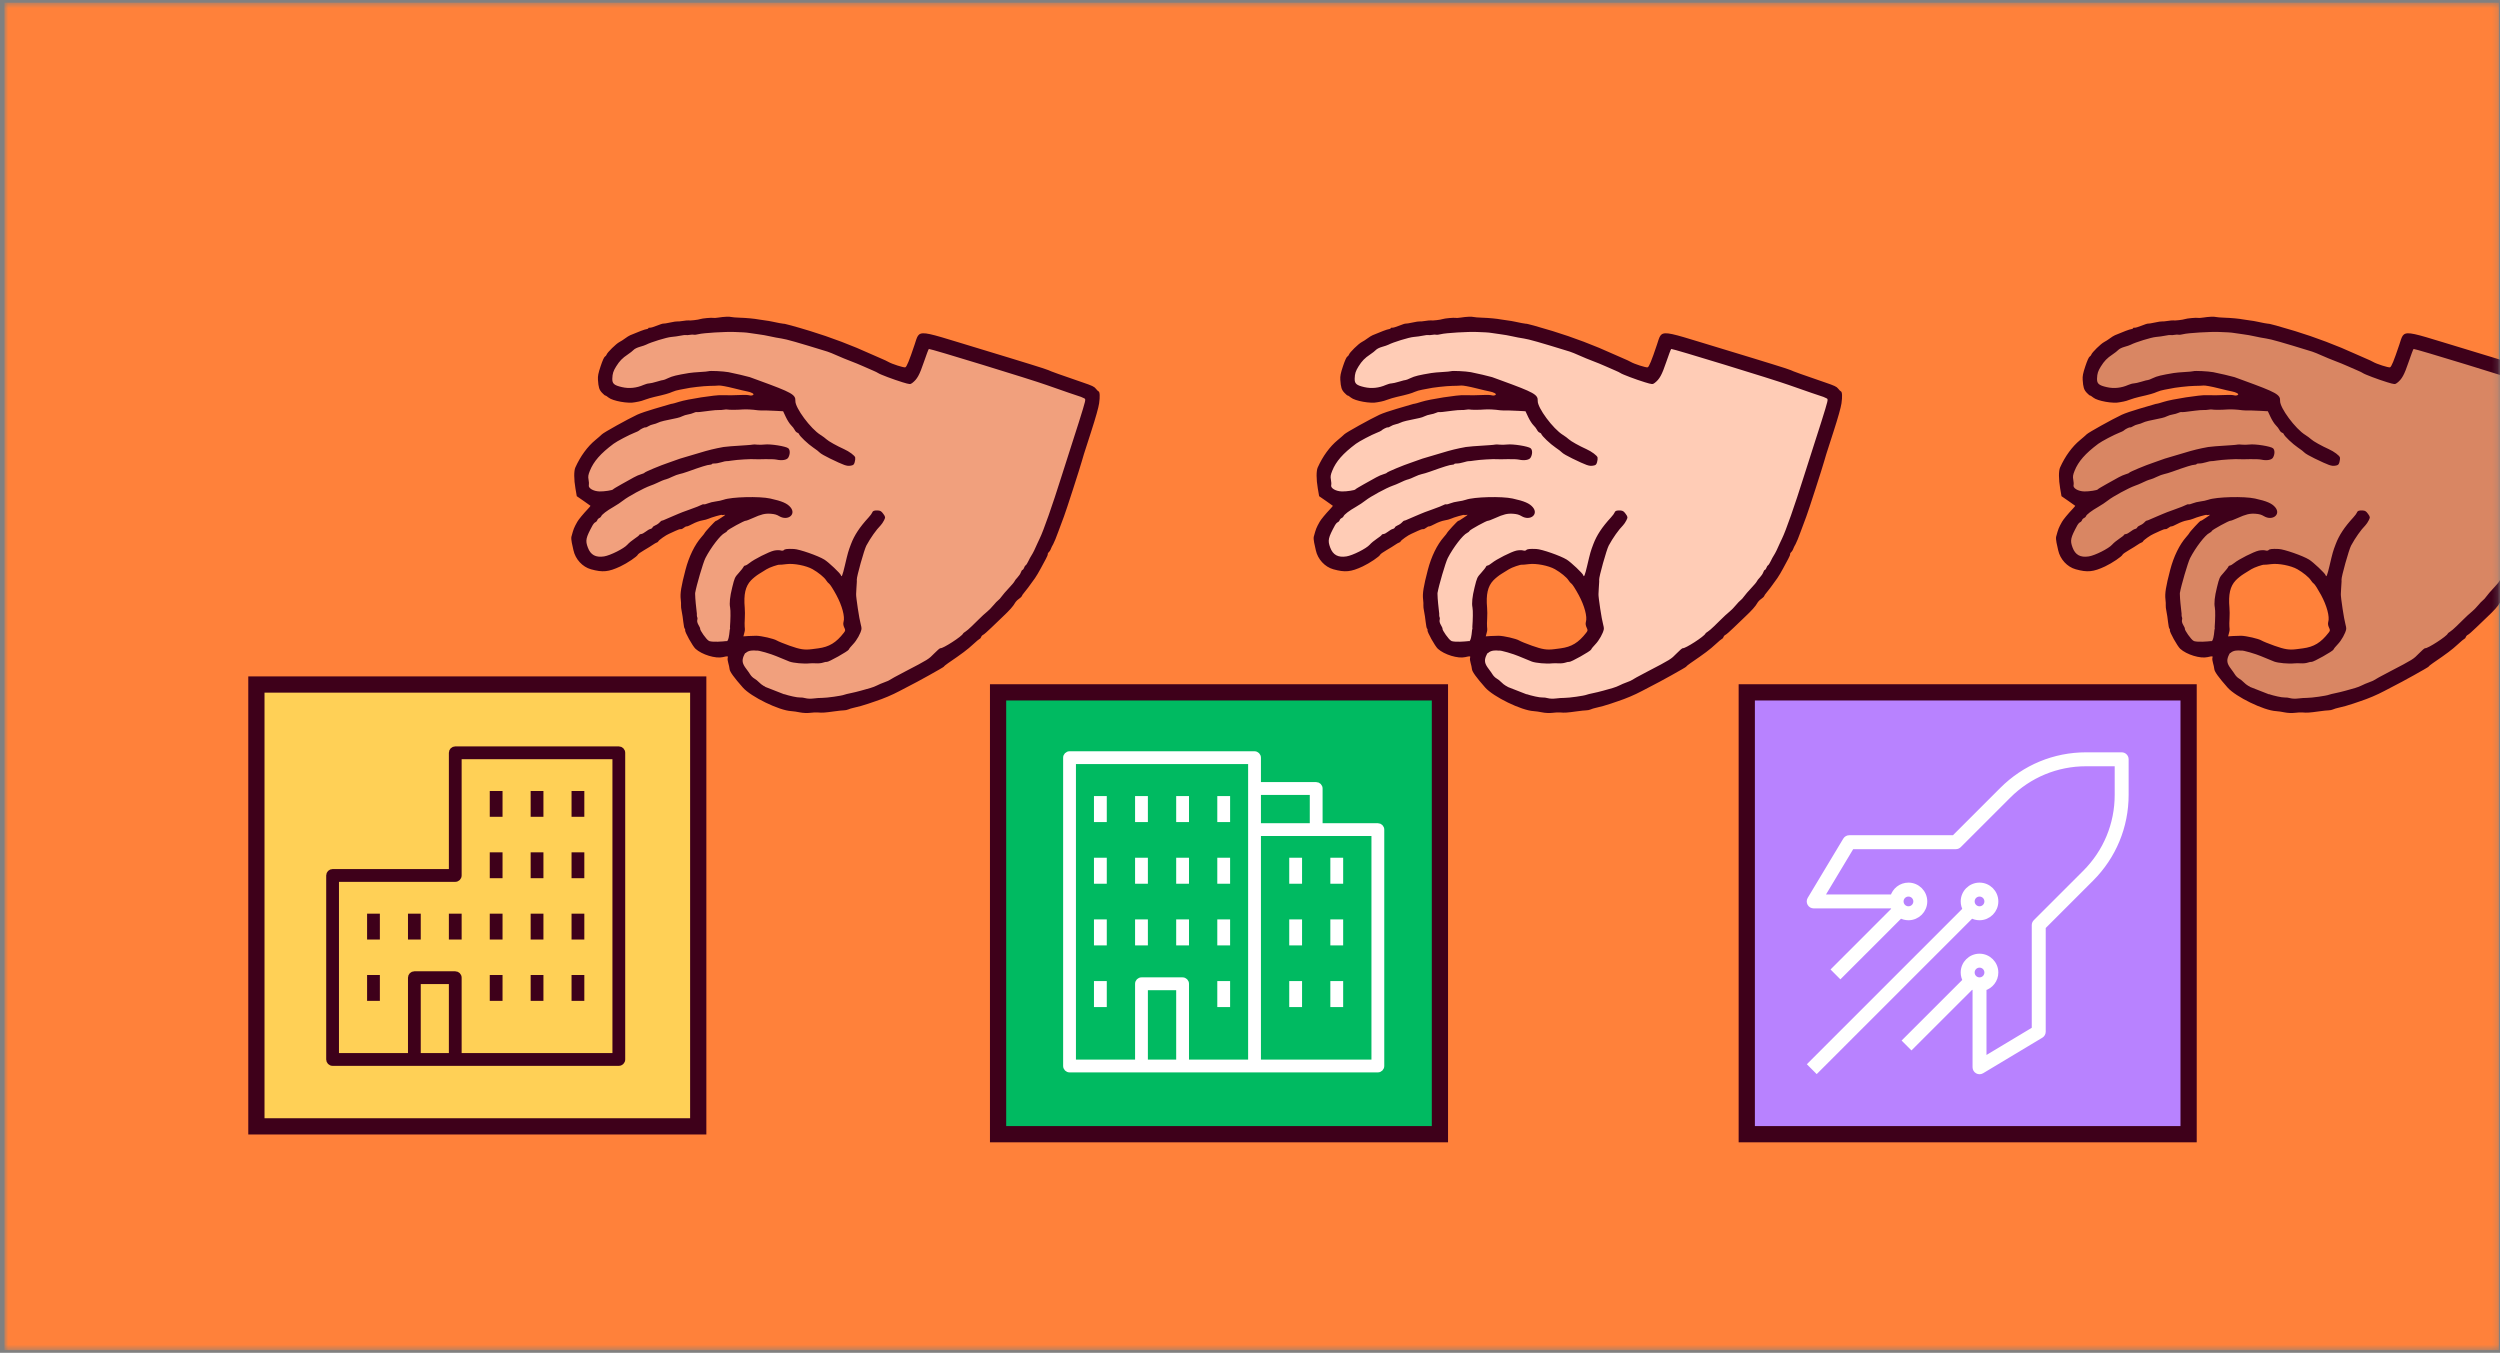 <svg width="462" height="250" viewBox="0 0 462 250" fill="none" xmlns="http://www.w3.org/2000/svg">
<rect x="0" y="0" width="462" height="250" fill="#808080" stroke="none"/>
<mask id="mask0_5872_56" style="mask-type:alpha" maskUnits="userSpaceOnUse" x="0" y="0" width="462" height="250">
<rect x="0.812" y="0.499" width="461" height="249" fill="#FF813A"/>
</mask>
<g mask="url(#mask0_5872_56)">
<rect x="0.812" y="0.499" width="461" height="249" fill="#FF813A"/>
<path fill-rule="evenodd" clip-rule="evenodd" d="M338.978 73.128L308.105 62.73L305.12 69.223C299.724 67.022 286.926 62.344 278.901 61.25C268.871 59.882 258.018 60.114 253.561 63.132C249.105 66.15 248.089 70.046 249.35 71.439C250.611 72.832 255.211 73.222 258.75 72.111C258.865 72.075 258.983 72.037 259.105 71.999C262.716 70.861 269.055 68.864 274.932 70.977C279.793 72.724 281.893 73.206 282.335 73.228C277.585 73.521 267.252 74.293 263.927 75.031C259.771 75.954 250.234 79.614 247.755 82.224C245.277 84.835 243.643 88.543 245.274 90.385C246.578 91.858 248.54 92.387 249.358 92.468C247.598 94.007 244.076 97.758 244.067 100.447C244.056 103.808 246.196 105.636 248.87 104.599C249.947 104.181 251.947 102.707 254.154 101.08C257.427 98.667 261.156 95.918 263.009 95.778C264.086 95.697 265.467 95.284 266.994 94.826C269.867 93.965 273.257 92.949 276.108 93.706C267.296 98.861 266.744 100.86 265.85 104.098C265.745 104.475 265.637 104.868 265.51 105.286C264.292 109.289 263.981 114.745 265.303 116.493C265.725 117.051 265.971 117.625 266.197 118.151C266.677 119.272 267.065 120.178 268.872 120.27C270.996 120.377 272.537 120.038 273.042 119.856C272.767 120.389 272.495 121.876 273.601 123.558C274.983 125.661 279.472 131.399 285.525 130.885C291.579 130.371 306.104 126.378 309.943 123.172C313.782 119.966 327.611 107.182 330.503 100.996C332.816 96.048 337.117 80.355 338.978 73.128ZM273.248 118.068C273.253 115.098 273.472 108.8 274.31 107.373C275.358 105.589 281.145 101.798 284.739 102.723C288.333 103.648 294.429 106.595 294.086 109.939C293.987 110.898 294.11 111.953 294.234 113.024C294.543 115.685 294.864 118.446 291.837 120.104C287.591 122.43 284.275 121.422 281.191 120.484L273.248 118.068Z" fill="#FFCCB6"/>
<path fill-rule="evenodd" clip-rule="evenodd" d="M247.69 70.177C247.779 71.582 247.924 72.037 248.462 72.603C248.743 72.9 249.011 73.122 249.057 73.098C249.103 73.073 249.368 73.24 249.645 73.469C250.414 74.105 253.34 74.625 254.53 74.338C254.68 74.302 255.002 74.242 255.245 74.205C255.488 74.168 256.021 74.009 256.429 73.851C256.838 73.694 257.601 73.469 258.124 73.35C260.037 72.918 260.856 72.687 261.432 72.419C261.756 72.269 262.38 72.088 262.818 72.018C263.256 71.949 263.738 71.859 263.89 71.818C264.598 71.63 267.277 71.326 268.339 71.314C268.99 71.307 269.758 71.276 270.045 71.246C270.332 71.216 271.517 71.432 272.679 71.726C273.841 72.019 275.03 72.298 275.323 72.346C275.615 72.394 276.012 72.528 276.206 72.644C276.486 72.812 276.508 72.887 276.315 73.014C276.182 73.102 275.89 73.12 275.666 73.055C275.442 72.99 274.835 72.96 274.317 72.988C273.151 73.051 271.375 73.069 270.582 73.027C269.388 72.963 264.201 73.768 262.677 74.255C262.031 74.461 261.468 74.619 261.426 74.607C261.384 74.594 261.122 74.657 260.844 74.747C260.566 74.836 259.343 75.195 258.126 75.544C256.91 75.892 255.47 76.387 254.928 76.642C253.132 77.488 248.768 79.917 248.428 80.26C248.245 80.445 247.699 80.922 247.215 81.32C245.751 82.525 244.453 84.303 243.515 86.389C243.234 87.013 243.239 88.574 243.527 90.246L243.776 91.695L245.029 92.562C245.718 93.039 246.295 93.448 246.312 93.472C246.328 93.496 246.124 93.744 245.858 94.025C244.962 94.97 244.113 95.999 243.871 96.434C243.254 97.54 243.187 97.71 242.787 99.181C242.734 99.376 242.766 99.878 242.858 100.296C242.95 100.713 243.087 101.339 243.162 101.685C243.521 103.349 244.833 104.771 246.407 105.205C248.578 105.803 249.641 105.698 251.83 104.673C253.11 104.073 254.96 102.826 255.065 102.493C255.097 102.391 255.628 102.015 256.246 101.658C256.863 101.301 257.584 100.855 257.847 100.667C258.11 100.479 258.432 100.297 258.561 100.262C258.691 100.228 258.818 100.129 258.844 100.044C258.91 99.828 260.274 98.865 260.813 98.654C261.058 98.558 261.599 98.31 262.016 98.103C262.433 97.895 262.866 97.753 262.977 97.787C263.089 97.821 263.346 97.71 263.55 97.54C263.753 97.371 263.992 97.254 264.08 97.281C264.168 97.308 264.666 97.1 265.186 96.818C265.705 96.537 266.49 96.249 266.928 96.18C267.367 96.11 267.905 95.965 268.123 95.859C268.615 95.619 270.643 95.043 270.609 95.154C270.596 95.198 270.766 95.198 270.988 95.154C271.318 95.089 271.267 95.156 270.701 95.524C270.322 95.771 269.924 96.033 269.817 96.107C269.711 96.181 269.56 96.249 269.482 96.257C269.336 96.274 267.46 98.306 267.396 98.516C267.377 98.581 267.118 98.908 266.822 99.243C265.58 100.65 264.508 102.847 263.87 105.291C263.058 108.404 262.854 109.673 262.989 110.777C263.042 111.211 263.066 111.703 263.042 111.871C263.018 112.038 263.076 112.539 263.171 112.985C263.267 113.43 263.4 114.322 263.468 114.967C263.536 115.613 263.652 116.159 263.728 116.182C263.803 116.205 263.834 116.323 263.797 116.445C263.705 116.749 265.19 119.419 265.72 119.9C266.91 120.981 269.446 121.753 270.77 121.437C271.701 121.215 271.778 121.229 271.665 121.6C271.617 121.757 271.665 122.169 271.772 122.515C271.878 122.862 271.989 123.379 272.018 123.665C272.066 124.148 272.827 125.201 274.473 127.063C275.988 128.776 281.17 131.297 283.422 131.416C283.787 131.436 284.511 131.542 285.031 131.652C285.55 131.763 286.385 131.798 286.885 131.731C287.385 131.664 288.041 131.634 288.343 131.664C289.089 131.739 289.675 131.7 291.327 131.465C292.101 131.355 292.924 131.267 293.155 131.27C293.386 131.273 293.75 131.196 293.965 131.099C294.18 131.002 294.564 130.881 294.817 130.831C295.53 130.689 296.968 130.289 297.67 130.036C298.018 129.911 298.604 129.71 298.971 129.591C300.448 129.109 302.089 128.412 303.446 127.69C304.233 127.272 305 126.87 305.15 126.797C306.49 126.146 311.581 123.312 311.616 123.199C311.64 123.118 311.994 122.825 312.402 122.547C314.987 120.785 315.993 120.027 317.031 119.062C317.612 118.523 318.162 118.061 318.254 118.037C318.347 118.012 318.461 117.866 318.507 117.712C318.554 117.558 318.72 117.379 318.875 117.314C319.03 117.249 319.728 116.64 320.424 115.96C321.121 115.28 322.088 114.351 322.574 113.896C323.718 112.824 324.462 111.985 324.749 111.442C324.876 111.203 325.202 110.861 325.474 110.682C325.745 110.503 325.998 110.257 326.035 110.135C326.072 110.014 326.201 109.813 326.322 109.689C326.559 109.445 327.668 107.964 328.449 106.848C328.715 106.466 329.191 105.665 329.506 105.067C329.822 104.469 330.254 103.665 330.468 103.28C330.682 102.895 330.837 102.507 330.813 102.418C330.79 102.328 330.851 102.185 330.949 102.099C331.151 101.923 331.336 101.622 331.449 101.284C331.491 101.158 331.659 100.831 331.823 100.556C331.986 100.282 332.424 99.204 332.797 98.161C333.169 97.118 333.625 95.894 333.81 95.442C334.118 94.686 336.864 86.183 337.148 85.103C337.311 84.485 337.352 84.356 338.843 79.736C339.67 77.177 340.191 75.325 340.304 74.545C340.486 73.292 340.439 72.394 340.188 72.318C340.109 72.294 339.89 72.074 339.701 71.83C339.409 71.452 339.049 71.281 337.249 70.667C333.533 69.4 331.047 68.509 330.965 68.415C330.92 68.365 329.399 67.868 327.585 67.311C325.771 66.755 324.148 66.255 323.979 66.202C323.809 66.149 320.219 65.056 315.999 63.773C315.41 63.594 314.86 63.427 314.346 63.27C309.299 61.728 307.744 61.254 307.036 61.826C306.721 62.081 306.573 62.544 306.36 63.212C306.311 63.365 306.259 63.528 306.201 63.703C305.204 66.681 304.742 67.803 304.482 67.882C304.201 67.966 302 67.262 301.363 66.883C301.127 66.744 300.563 66.477 300.11 66.292C299.657 66.106 298.787 65.725 298.177 65.445C294.735 63.865 290.705 62.337 286.923 61.178C284.272 60.366 281.969 59.739 281.944 59.822C281.935 59.849 280.705 59.617 279.952 59.446C279.562 59.358 278.985 59.259 278.671 59.226C278.356 59.194 277.812 59.114 277.461 59.048C276.554 58.879 275.217 58.754 273.82 58.706C273.157 58.683 272.491 58.629 272.341 58.584C271.998 58.483 270.931 58.529 269.955 58.687C269.546 58.753 269.12 58.78 269.01 58.747C268.752 58.669 266.919 58.836 266.588 58.967C266.259 59.097 264.683 59.28 264.458 59.214C264.362 59.185 263.885 59.227 263.398 59.307C262.911 59.386 262.431 59.429 262.332 59.402C262.234 59.374 261.649 59.464 261.034 59.601C260.419 59.737 259.848 59.829 259.765 59.804C259.683 59.779 259.137 59.953 258.553 60.192C257.968 60.431 257.392 60.596 257.273 60.56C257.154 60.523 257.034 60.565 257.007 60.652C256.981 60.74 256.824 60.819 256.659 60.828C256.404 60.841 255.164 61.304 253.658 61.947C253.44 62.039 253.02 62.301 252.723 62.527C252.427 62.753 251.943 63.064 251.649 63.216C251.049 63.527 249.412 65.13 249.292 65.524C249.249 65.665 249.106 65.837 248.973 65.908C248.823 65.988 248.523 66.659 248.183 67.678C247.747 68.986 247.647 69.494 247.69 70.177ZM251.053 67.718C251.675 66.718 252.216 66.16 253.189 65.516C253.634 65.221 254.128 64.833 254.287 64.653C254.445 64.474 254.954 64.224 255.418 64.098C255.881 63.971 256.401 63.794 256.574 63.703C257.448 63.243 260.401 62.336 261.234 62.271C261.755 62.23 262.537 62.121 262.971 62.028C263.405 61.935 263.847 61.886 263.954 61.919C264.061 61.951 264.378 61.934 264.66 61.882C264.941 61.829 265.276 61.817 265.403 61.855C265.531 61.893 265.923 61.848 266.276 61.756C267.154 61.527 271.277 61.277 272.97 61.351C273.473 61.373 274.184 61.403 274.55 61.419C274.916 61.434 275.43 61.488 275.693 61.538C275.956 61.588 276.682 61.692 277.307 61.77C277.933 61.847 278.904 62.019 279.466 62.151C280.028 62.283 280.996 62.466 281.617 62.558C282.556 62.697 284.522 63.257 290.098 64.976C290.411 65.073 291.221 65.401 291.897 65.707C292.574 66.012 293.672 66.465 294.338 66.713C295.004 66.96 296.049 67.389 296.66 67.665C297.271 67.941 298.107 68.307 298.519 68.478C298.93 68.649 299.356 68.858 299.465 68.941C299.767 69.172 302.364 70.151 303.966 70.638C305.308 71.046 305.413 71.054 305.779 70.771C306.685 70.072 307.108 69.308 307.925 66.899C308.362 65.607 308.775 64.521 308.842 64.485C309.017 64.392 327.855 70.163 330.564 71.14C331.817 71.592 333.702 72.249 334.753 72.602C335.804 72.954 336.802 73.289 336.97 73.347C337.138 73.404 337.411 73.529 337.578 73.624C337.878 73.796 337.868 73.838 336.572 77.986C335.852 80.289 335.249 82.17 335.233 82.165C335.217 82.16 334.379 84.782 333.371 87.991C331.679 93.38 330.013 98.121 329.314 99.541C329.155 99.863 328.969 100.26 328.899 100.424C328.501 101.366 328.064 102.251 327.817 102.618C327.662 102.849 327.397 103.336 327.229 103.701C327.06 104.066 326.838 104.411 326.735 104.468C326.632 104.524 326.5 104.726 326.443 104.916C326.385 105.105 326.255 105.282 326.155 105.309C326.054 105.335 325.914 105.546 325.844 105.777C325.773 106.009 325.494 106.427 325.224 106.708C324.953 106.989 324.702 107.316 324.665 107.436C324.629 107.555 324.166 108.109 323.637 108.666C323.107 109.223 322.507 109.92 322.302 110.216C322.097 110.511 321.81 110.83 321.664 110.924C321.518 111.019 321.125 111.429 320.789 111.835C320.453 112.242 319.972 112.739 319.719 112.94C319.466 113.14 319.08 113.477 318.862 113.688C318.643 113.899 318.256 114.274 318 114.52C317.744 114.766 317.183 115.314 316.753 115.739C316.323 116.163 315.797 116.613 315.584 116.739C315.37 116.865 315.18 117.02 315.161 117.082C315.014 117.566 311.387 119.91 310.978 119.786C310.891 119.759 310.381 120.191 309.846 120.745C308.8 121.828 308.73 121.872 304.461 124.095C302.903 124.907 301.613 125.612 301.595 125.662C301.577 125.712 301.161 125.896 300.672 126.071C300.182 126.246 299.554 126.512 299.275 126.663C298.997 126.814 298.438 127.03 298.033 127.143C297.628 127.256 296.835 127.479 296.271 127.639C295.708 127.798 294.852 128.006 294.37 128.1C293.888 128.194 293.359 128.326 293.196 128.392C292.726 128.584 289.971 128.974 289.137 128.968C288.721 128.965 287.986 129.015 287.503 129.08C287.02 129.144 286.369 129.12 286.056 129.026C285.743 128.932 285.268 128.872 285.001 128.893C284.554 128.928 282.953 128.569 282.12 128.279L282.112 128.308L278.618 126.941L278.559 126.874C278.491 126.848 278.409 126.807 278.306 126.751C278.051 126.611 277.663 126.307 277.444 126.074C277.225 125.841 276.841 125.535 276.59 125.395C276.339 125.254 276.011 124.938 275.861 124.693C275.711 124.447 275.362 123.95 275.086 123.589C274.386 122.673 274.269 122.116 274.6 121.274C274.77 120.844 274.885 120.667 275.029 120.649C275.519 120.17 276.418 120.158 276.966 120.238C277.221 120.091 279.815 120.898 280.618 121.247C281.428 121.598 282.5 122.038 283.09 122.261C283.793 122.526 285.793 122.705 286.787 122.592C287.079 122.559 287.642 122.556 288.037 122.586C288.433 122.615 288.995 122.555 289.285 122.452C289.576 122.349 289.891 122.288 289.985 122.316C290.258 122.4 293.956 120.326 294.043 120.04C294.086 119.897 294.442 119.453 294.834 119.052C295.502 118.37 296.268 116.999 296.387 116.273C296.416 116.097 296.349 115.661 296.239 115.303C296.001 114.53 295.358 110.301 295.4 109.784C295.416 109.585 295.44 109.122 295.452 108.756C295.464 108.39 295.493 107.944 295.515 107.766C295.537 107.588 295.541 107.304 295.525 107.135C295.474 106.621 296.891 101.564 297.293 100.821C298.072 99.383 299.107 97.92 299.944 97.07C300.126 96.886 300.404 96.47 300.563 96.145C300.831 95.595 300.822 95.516 300.428 94.969C300.083 94.49 299.906 94.375 299.465 94.337C298.807 94.281 298.469 94.403 298.369 94.733C298.328 94.869 298.021 95.278 297.689 95.641C296.057 97.418 295.074 98.91 294.453 100.546C293.947 101.882 293.884 102.103 293.314 104.531C292.888 106.349 292.712 106.777 292.586 106.301C292.495 105.959 290.315 103.898 289.533 103.415C288.377 102.701 284.926 101.496 283.912 101.453C282.689 101.4 282.205 101.455 282.041 101.665C281.959 101.771 281.689 101.795 281.44 101.719C281.192 101.644 280.64 101.66 280.215 101.755C279.297 101.961 276.525 103.361 275.721 104.025C275.41 104.282 275.045 104.5 274.911 104.51C274.776 104.519 274.637 104.625 274.6 104.746C274.564 104.866 274.179 105.357 273.746 105.838C272.966 106.703 272.953 106.732 272.502 108.549C272.077 110.26 271.951 111.474 272.115 112.278C272.226 112.825 272.191 114.527 272.081 115.964L272.12 116.06L272.044 116.402C271.987 117.022 271.916 117.557 271.838 117.873C271.708 118.395 271.55 118.575 271.46 118.468C270.63 118.566 269.023 118.685 268.303 118.486C268.254 118.472 268.203 118.445 268.151 118.406C267.743 118.198 266.493 116.445 266.575 116.176C266.596 116.108 266.461 115.804 266.275 115.5C266.089 115.196 265.983 114.798 266.039 114.614C266.095 114.43 266.104 114.213 266.059 114.131C265.972 113.971 265.943 113.585 265.965 113.285C265.959 113.265 265.953 113.244 265.948 113.224C265.843 112.368 265.657 110.633 265.651 109.796C265.649 109.783 265.648 109.77 265.647 109.756C265.645 109.728 265.647 109.689 265.652 109.639C265.653 109.591 265.655 109.548 265.658 109.509L265.668 109.514C265.852 108.336 267.129 103.944 267.548 103.13C268.558 101.171 270.334 98.858 271.11 98.494C271.326 98.392 271.53 98.222 271.562 98.115C271.627 97.901 274.797 96.167 275.006 96.23C275.078 96.252 275.647 96.038 276.272 95.754C277.857 95.035 278.569 94.863 279.639 94.944C280.328 94.996 280.72 95.107 281.166 95.376C282.752 96.335 284.379 95.087 283.279 93.755C282.676 93.025 281.711 92.605 279.532 92.128C277.522 91.687 272.387 91.819 270.917 92.349C270.577 92.472 269.92 92.615 269.456 92.668C268.992 92.722 268.351 92.877 268.032 93.013C267.713 93.149 267.362 93.233 267.252 93.199C267.141 93.166 266.925 93.222 266.77 93.323C266.615 93.425 265.679 93.794 264.689 94.144C263.698 94.493 262.74 94.856 262.558 94.95C262.377 95.043 261.965 95.218 261.644 95.337C261.322 95.456 260.73 95.711 260.327 95.904C259.924 96.096 259.549 96.24 259.495 96.223C259.44 96.207 259.256 96.35 259.087 96.543C258.916 96.735 258.566 96.975 258.308 97.075C258.049 97.176 257.809 97.354 257.773 97.472C257.737 97.59 257.56 97.716 257.379 97.751C257.198 97.787 256.807 98.012 256.511 98.251C256.215 98.489 255.839 98.687 255.676 98.69C255.513 98.693 255.357 98.767 255.33 98.856C255.303 98.944 254.903 99.263 254.441 99.564C253.979 99.865 253.385 100.36 253.121 100.663C252.504 101.371 249.964 102.647 248.816 102.826C247.276 103.066 246.33 102.55 245.825 101.193C245.332 99.87 245.434 99.403 246.734 97.016C246.851 96.8 247.068 96.573 247.216 96.511C247.364 96.449 247.522 96.277 247.567 96.128C247.612 95.98 247.779 95.803 247.939 95.737C248.098 95.67 248.256 95.523 248.291 95.41C248.384 95.103 249.367 94.352 250.562 93.675C251.146 93.344 251.966 92.798 252.383 92.462C253.237 91.775 256.189 90.171 257.335 89.771C257.75 89.626 258.28 89.409 258.513 89.29C259.144 88.966 259.957 88.637 260.289 88.57C260.45 88.537 260.957 88.329 261.415 88.107C261.872 87.885 262.47 87.664 262.743 87.615C263.017 87.567 263.698 87.362 264.258 87.161C266.773 86.257 267.948 85.892 268.357 85.887C268.552 85.885 268.728 85.826 268.749 85.756C268.771 85.686 268.991 85.639 269.238 85.651C269.486 85.664 270.051 85.562 270.494 85.426C270.938 85.29 271.361 85.197 271.434 85.22C271.508 85.242 271.962 85.193 272.442 85.111C273.357 84.954 276.129 84.791 276.688 84.861C276.866 84.884 277.701 84.879 278.544 84.852C279.386 84.825 280.36 84.865 280.707 84.941C281.688 85.157 282.596 85.004 282.851 84.58C283.217 83.972 283.227 83.159 282.872 82.846C282.45 82.474 279.586 82.016 278.505 82.147C278.074 82.199 277.451 82.209 277.12 82.17C276.788 82.131 276.433 82.124 276.331 82.155C276.229 82.185 275.721 82.237 275.201 82.269C272.631 82.429 271.291 82.534 270.886 82.607C269.3 82.892 268.061 83.194 266.464 83.686C265.462 83.995 264.215 84.364 263.693 84.507C263.171 84.649 262.481 84.872 262.161 85.002C261.84 85.132 261.181 85.367 260.696 85.523C259.421 85.934 256.342 87.219 256.3 87.358C256.28 87.422 255.996 87.547 255.668 87.635C255.34 87.723 254.74 87.982 254.335 88.211C253.93 88.44 252.903 89.011 252.053 89.481C251.203 89.952 250.493 90.383 250.476 90.44C250.428 90.597 248.856 90.838 248.002 90.819C246.822 90.792 245.833 90.194 246.01 89.614C246.053 89.473 246.027 89.039 245.953 88.65C245.843 88.074 245.888 87.769 246.193 87.008C246.892 85.264 248.171 83.805 250.574 82.01C251.194 81.546 253.455 80.354 254.411 79.985C254.833 79.823 255.219 79.641 255.27 79.58C255.461 79.356 256.295 78.934 256.453 78.982C256.543 79.009 256.791 78.914 257.003 78.771C257.216 78.627 257.616 78.468 257.893 78.418C258.17 78.367 258.592 78.224 258.832 78.1C259.21 77.904 260.126 77.68 262.328 77.246C262.627 77.187 263.064 77.036 263.3 76.911C263.535 76.785 264.002 76.642 264.338 76.592C264.673 76.542 265.134 76.411 265.361 76.3C265.589 76.189 265.845 76.119 265.931 76.145C266.091 76.194 266.644 76.139 268.469 75.893C269.053 75.814 269.746 75.761 270.011 75.774C270.275 75.787 270.698 75.759 270.95 75.712C271.202 75.665 271.488 75.65 271.584 75.678C271.841 75.755 273.444 75.753 274.343 75.674C275.022 75.615 276.194 75.674 277.247 75.821C277.424 75.846 277.685 75.861 277.826 75.854C278.284 75.834 279.397 75.864 280.667 75.931L281.91 75.998L282.407 77.061C282.681 77.645 283.117 78.329 283.378 78.58C283.638 78.83 283.939 79.222 284.046 79.449C284.154 79.677 284.365 79.9 284.517 79.947C284.668 79.993 284.813 80.111 284.839 80.209C284.934 80.566 286.509 82.064 287.46 82.701C287.996 83.06 288.549 83.488 288.689 83.65C288.829 83.813 289.668 84.296 290.553 84.723C293.206 86.004 293.658 86.163 294.348 86.061C294.885 85.981 294.991 85.895 295.134 85.427C295.224 85.129 295.267 84.731 295.23 84.543C295.162 84.201 294.136 83.435 293.158 82.996C291.863 82.415 290.288 81.534 289.93 81.191C289.712 80.982 289.217 80.616 288.829 80.376C286.998 79.246 284.112 75.347 284.173 74.088C284.23 72.924 283.523 72.529 277.408 70.303C276.574 69.999 275.823 69.725 275.74 69.693C275.462 69.586 272.614 68.922 271.807 68.776C270.847 68.601 268.432 68.484 268.137 68.598C268.02 68.642 267.318 68.71 266.575 68.747C265.832 68.785 264.904 68.869 264.514 68.934C262.254 69.308 261.417 69.512 260.681 69.867C260.23 70.084 259.812 70.247 259.753 70.229C259.695 70.211 259.17 70.344 258.588 70.524C258.005 70.704 257.352 70.853 257.137 70.855C256.922 70.856 256.467 70.981 256.126 71.131C254.822 71.705 253.463 71.845 252.135 71.541C250.655 71.203 250.31 70.894 250.344 69.941C250.376 69.035 250.525 68.567 251.053 67.718ZM275.966 107.26C276.328 106.876 277.005 106.332 277.471 106.051C277.937 105.769 278.554 105.387 278.842 105.201C279.363 104.865 281.034 104.287 281.274 104.36C281.342 104.381 281.908 104.332 282.531 104.25C283.882 104.074 286.168 104.519 287.355 105.189C288.407 105.784 289.53 106.701 289.852 107.228C290.006 107.482 290.269 107.78 290.436 107.891C290.602 108.002 291.192 108.931 291.745 109.956C292.819 111.943 293.364 113.987 293.072 114.931C292.983 115.218 293.031 115.603 293.198 115.946C293.444 116.451 293.438 116.537 293.131 116.933C291.705 118.771 290.427 119.547 288.382 119.816C288.141 119.848 287.628 119.915 287.242 119.965C285.872 120.143 285.055 120.017 283.109 119.328C282.078 118.963 281.007 118.527 280.728 118.358C280.185 118.029 277.933 117.509 276.959 117.488C276.637 117.481 275.967 117.503 275.47 117.537L274.567 117.599L274.707 117.067C274.869 116.456 274.87 116.446 274.806 115.805C274.78 115.541 274.79 114.857 274.828 114.286C274.867 113.714 274.861 112.825 274.815 112.309C274.598 109.837 274.937 108.35 275.966 107.26Z" fill="#3E001A"/>
<rect x="184.445" y="127.947" width="81.652" height="81.652" fill="#00BA61" stroke="#3E001A" stroke-width="3"/>
<path fill-rule="evenodd" clip-rule="evenodd" d="M476.166 73.128L445.293 62.73L442.308 69.223C436.912 67.022 424.114 62.344 416.09 61.25C406.059 59.882 395.206 60.114 390.75 63.132C386.293 66.15 385.277 70.046 386.538 71.439C387.8 72.832 392.399 73.222 395.938 72.111C396.053 72.075 396.172 72.037 396.293 71.999C399.904 70.861 406.243 68.864 412.121 70.977C416.981 72.724 419.081 73.206 419.524 73.228C414.773 73.521 404.44 74.293 401.115 75.031C396.96 75.954 387.422 79.614 384.943 82.224C382.465 84.835 380.831 88.543 382.462 90.385C383.766 91.858 385.728 92.387 386.546 92.468C384.786 94.007 381.264 97.758 381.255 100.447C381.244 103.808 383.384 105.636 386.058 104.599C387.135 104.181 389.135 102.707 391.342 101.08C394.615 98.667 398.344 95.918 400.198 95.778C401.275 95.697 402.656 95.284 404.182 94.826C407.056 93.965 410.445 92.949 413.296 93.706C404.484 98.861 403.932 100.86 403.038 104.098C402.934 104.475 402.825 104.868 402.698 105.286C401.481 109.289 401.169 114.745 402.491 116.493C402.914 117.051 403.159 117.625 403.385 118.151C403.865 119.272 404.254 120.178 406.06 120.27C408.184 120.377 409.725 120.038 410.23 119.856C409.955 120.389 409.683 121.876 410.789 123.558C412.171 125.661 416.66 131.399 422.714 130.885C428.767 130.371 443.292 126.378 447.131 123.172C450.97 119.966 464.799 107.182 467.691 100.996C470.004 96.048 474.305 80.355 476.166 73.128ZM410.436 118.068C410.441 115.098 410.66 108.8 411.498 107.373C412.546 105.589 418.333 101.798 421.927 102.723C425.521 103.648 431.617 106.595 431.274 109.939C431.175 110.898 431.298 111.953 431.422 113.024C431.731 115.685 432.052 118.446 429.025 120.104C424.779 122.43 421.464 121.422 418.379 120.484L410.436 118.068Z" fill="#D98663"/>
<path fill-rule="evenodd" clip-rule="evenodd" d="M384.878 70.177C384.967 71.582 385.112 72.037 385.65 72.603C385.932 72.9 386.2 73.122 386.246 73.098C386.292 73.073 386.556 73.24 386.833 73.469C387.602 74.105 390.528 74.625 391.719 74.338C391.869 74.302 392.19 74.242 392.433 74.205C392.676 74.168 393.209 74.009 393.618 73.851C394.026 73.694 394.789 73.469 395.312 73.35C397.225 72.918 398.044 72.687 398.62 72.419C398.944 72.269 399.568 72.088 400.006 72.018C400.444 71.949 400.927 71.859 401.078 71.818C401.786 71.63 404.465 71.326 405.528 71.314C406.179 71.307 406.946 71.276 407.233 71.246C407.52 71.216 408.706 71.432 409.867 71.726C411.029 72.019 412.219 72.298 412.511 72.346C412.803 72.394 413.2 72.528 413.394 72.644C413.674 72.812 413.696 72.887 413.503 73.014C413.37 73.102 413.078 73.12 412.854 73.055C412.63 72.99 412.024 72.96 411.505 72.988C410.339 73.051 408.563 73.069 407.77 73.027C406.576 72.963 401.39 73.768 399.865 74.255C399.219 74.461 398.656 74.619 398.614 74.607C398.573 74.594 398.311 74.657 398.032 74.747C397.754 74.836 396.531 75.195 395.314 75.544C394.098 75.892 392.659 76.387 392.116 76.642C390.32 77.488 385.956 79.917 385.616 80.26C385.433 80.445 384.887 80.922 384.403 81.32C382.939 82.525 381.641 84.303 380.703 86.389C380.423 87.013 380.428 88.574 380.715 90.246L380.964 91.695L382.217 92.562C382.906 93.039 383.483 93.448 383.5 93.472C383.516 93.496 383.312 93.744 383.046 94.025C382.151 94.97 381.302 95.999 381.059 96.434C380.442 97.54 380.375 97.71 379.975 99.181C379.922 99.376 379.954 99.878 380.046 100.296C380.138 100.713 380.275 101.339 380.35 101.685C380.71 103.349 382.021 104.771 383.596 105.205C385.767 105.803 386.829 105.698 389.019 104.673C390.298 104.073 392.149 102.826 392.253 102.493C392.285 102.391 392.817 102.015 393.434 101.658C394.051 101.301 394.772 100.855 395.035 100.667C395.298 100.479 395.62 100.297 395.749 100.262C395.879 100.228 396.006 100.129 396.032 100.044C396.098 99.828 397.463 98.865 398.002 98.654C398.246 98.558 398.787 98.31 399.204 98.103C399.621 97.895 400.054 97.753 400.165 97.787C400.277 97.821 400.534 97.71 400.738 97.54C400.941 97.371 401.18 97.254 401.268 97.281C401.357 97.308 401.854 97.1 402.374 96.818C402.894 96.537 403.678 96.249 404.117 96.18C404.555 96.11 405.093 95.965 405.311 95.859C405.803 95.619 407.831 95.043 407.797 95.154C407.784 95.198 407.955 95.198 408.176 95.154C408.507 95.089 408.455 95.156 407.89 95.524C407.51 95.771 407.112 96.033 407.006 96.107C406.899 96.181 406.748 96.249 406.67 96.257C406.525 96.274 404.648 98.306 404.584 98.516C404.565 98.581 404.307 98.908 404.011 99.243C402.768 100.65 401.696 102.847 401.058 105.291C400.246 108.404 400.042 109.673 400.177 110.777C400.23 111.211 400.254 111.703 400.23 111.871C400.206 112.038 400.264 112.539 400.36 112.985C400.455 113.43 400.588 114.322 400.656 114.967C400.724 115.613 400.841 116.159 400.916 116.182C400.991 116.205 401.023 116.323 400.986 116.445C400.893 116.749 402.378 119.419 402.909 119.9C404.098 120.981 406.634 121.753 407.959 121.437C408.889 121.215 408.966 121.229 408.853 121.6C408.805 121.757 408.853 122.169 408.96 122.515C409.067 122.862 409.177 123.379 409.206 123.665C409.255 124.148 410.015 125.201 411.661 127.063C413.176 128.776 418.358 131.297 420.611 131.416C420.975 131.436 421.699 131.542 422.219 131.652C422.739 131.763 423.573 131.798 424.073 131.731C424.574 131.664 425.229 131.634 425.531 131.664C426.277 131.739 426.863 131.7 428.515 131.465C429.29 131.355 430.112 131.267 430.343 131.27C430.574 131.273 430.939 131.196 431.153 131.099C431.368 131.002 431.752 130.881 432.006 130.831C432.718 130.689 434.156 130.289 434.858 130.036C435.206 129.911 435.792 129.71 436.159 129.591C437.636 129.109 439.277 128.412 440.635 127.69C441.422 127.272 442.188 126.87 442.338 126.797C443.678 126.146 448.77 123.312 448.804 123.199C448.829 123.118 449.182 122.825 449.59 122.547C452.175 120.785 453.181 120.027 454.219 119.062C454.8 118.523 455.35 118.061 455.443 118.037C455.535 118.012 455.649 117.866 455.696 117.712C455.743 117.558 455.908 117.379 456.063 117.314C456.219 117.249 456.916 116.64 457.612 115.96C458.309 115.28 459.277 114.351 459.763 113.896C460.906 112.824 461.65 111.985 461.937 111.442C462.064 111.203 462.39 110.861 462.662 110.682C462.933 110.503 463.186 110.257 463.223 110.135C463.26 110.014 463.389 109.813 463.51 109.689C463.747 109.445 464.856 107.964 465.637 106.848C465.904 106.466 466.38 105.665 466.695 105.067C467.01 104.469 467.443 103.665 467.656 103.28C467.87 102.895 468.025 102.507 468.002 102.418C467.978 102.328 468.039 102.185 468.137 102.099C468.34 101.923 468.524 101.622 468.637 101.284C468.68 101.158 468.848 100.831 469.011 100.556C469.174 100.282 469.612 99.204 469.985 98.161C470.357 97.118 470.813 95.894 470.998 95.442C471.306 94.686 474.052 86.183 474.337 85.103C474.499 84.485 474.54 84.356 476.032 79.736C476.858 77.177 477.379 75.325 477.492 74.545C477.674 73.292 477.628 72.394 477.376 72.318C477.297 72.294 477.078 72.074 476.889 71.83C476.597 71.452 476.237 71.281 474.437 70.667C470.722 69.4 468.235 68.509 468.153 68.415C468.109 68.365 466.588 67.868 464.773 67.311C462.959 66.755 461.336 66.255 461.167 66.202C460.998 66.149 457.407 65.056 453.187 63.773C452.598 63.594 452.048 63.427 451.535 63.27C446.487 61.728 444.932 61.254 444.224 61.826C443.909 62.081 443.761 62.544 443.548 63.212C443.5 63.365 443.448 63.528 443.389 63.703C442.392 66.681 441.93 67.803 441.67 67.882C441.39 67.966 439.189 67.262 438.551 66.883C438.315 66.744 437.752 66.477 437.298 66.292C436.845 66.106 435.975 65.725 435.366 65.445C431.924 63.865 427.893 62.337 424.111 61.178C421.46 60.366 419.157 59.739 419.132 59.822C419.123 59.849 417.894 59.617 417.14 59.446C416.75 59.358 416.173 59.259 415.859 59.226C415.544 59.194 415 59.114 414.649 59.048C413.743 58.879 412.406 58.754 411.008 58.706C410.345 58.683 409.679 58.629 409.529 58.584C409.186 58.483 408.119 58.529 407.143 58.687C406.734 58.753 406.309 58.78 406.198 58.747C405.94 58.669 404.107 58.836 403.777 58.967C403.447 59.097 401.871 59.28 401.646 59.214C401.551 59.185 401.074 59.227 400.586 59.307C400.099 59.386 399.619 59.429 399.521 59.402C399.422 59.374 398.838 59.464 398.222 59.601C397.607 59.737 397.036 59.829 396.953 59.804C396.871 59.779 396.326 59.953 395.741 60.192C395.157 60.431 394.581 60.596 394.461 60.56C394.342 60.523 394.222 60.565 394.196 60.652C394.169 60.74 394.012 60.819 393.848 60.828C393.592 60.841 392.353 61.304 390.846 61.947C390.629 62.039 390.208 62.301 389.912 62.527C389.615 62.753 389.131 63.064 388.837 63.216C388.237 63.527 386.6 65.13 386.48 65.524C386.437 65.665 386.294 65.837 386.161 65.908C386.011 65.988 385.712 66.659 385.372 67.678C384.935 68.986 384.835 69.494 384.878 70.177ZM388.241 67.718C388.863 66.718 389.404 66.16 390.377 65.516C390.823 65.221 391.317 64.833 391.475 64.653C391.634 64.474 392.142 64.224 392.606 64.098C393.069 63.971 393.59 63.794 393.762 63.703C394.637 63.243 397.589 62.336 398.422 62.271C398.944 62.23 399.725 62.121 400.159 62.028C400.593 61.935 401.035 61.886 401.142 61.919C401.249 61.951 401.566 61.934 401.848 61.882C402.129 61.829 402.464 61.817 402.591 61.855C402.719 61.893 403.111 61.848 403.464 61.756C404.342 61.527 408.465 61.277 410.158 61.351C410.661 61.373 411.372 61.403 411.738 61.419C412.104 61.434 412.619 61.488 412.881 61.538C413.144 61.588 413.871 61.692 414.496 61.77C415.121 61.847 416.092 62.019 416.654 62.151C417.216 62.283 418.184 62.466 418.805 62.558C419.744 62.697 421.71 63.257 427.286 64.976C427.599 65.073 428.409 65.401 429.085 65.707C429.762 66.012 430.86 66.465 431.526 66.713C432.192 66.96 433.237 67.389 433.848 67.665C434.459 67.941 435.296 68.307 435.707 68.478C436.118 68.649 436.544 68.858 436.653 68.941C436.955 69.172 439.552 70.151 441.155 70.638C442.496 71.046 442.601 71.054 442.968 70.771C443.873 70.072 444.297 69.308 445.113 66.899C445.55 65.607 445.963 64.521 446.03 64.485C446.205 64.392 465.043 70.163 467.753 71.14C469.005 71.592 470.89 72.249 471.941 72.602C472.993 72.954 473.99 73.289 474.158 73.347C474.326 73.404 474.6 73.529 474.766 73.624C475.066 73.796 475.056 73.838 473.76 77.986C473.04 80.289 472.438 82.17 472.421 82.165C472.405 82.16 471.567 84.782 470.559 87.991C468.867 93.38 467.201 98.121 466.502 99.541C466.343 99.863 466.157 100.26 466.087 100.424C465.689 101.366 465.252 102.251 465.005 102.618C464.85 102.849 464.586 103.336 464.417 103.701C464.248 104.066 464.026 104.411 463.923 104.468C463.82 104.524 463.689 104.726 463.631 104.916C463.573 105.105 463.444 105.282 463.343 105.309C463.242 105.335 463.102 105.546 463.032 105.777C462.962 106.009 462.683 106.427 462.412 106.708C462.141 106.989 461.89 107.316 461.854 107.436C461.817 107.555 461.354 108.109 460.825 108.666C460.296 109.223 459.695 109.92 459.49 110.216C459.285 110.511 458.998 110.83 458.853 110.924C458.707 111.019 458.313 111.429 457.977 111.835C457.641 112.242 457.16 112.739 456.907 112.94C456.654 113.14 456.268 113.477 456.05 113.688C455.832 113.899 455.444 114.274 455.188 114.52C454.932 114.766 454.371 115.314 453.942 115.739C453.512 116.163 452.985 116.613 452.772 116.739C452.558 116.865 452.368 117.02 452.349 117.082C452.202 117.566 448.575 119.91 448.166 119.786C448.079 119.759 447.569 120.191 447.034 120.745C445.988 121.828 445.918 121.872 441.65 124.095C440.091 124.907 438.801 125.612 438.783 125.662C438.765 125.712 438.35 125.896 437.86 126.071C437.37 126.246 436.742 126.512 436.464 126.663C436.185 126.814 435.626 127.03 435.221 127.143C434.816 127.256 434.023 127.479 433.46 127.639C432.896 127.798 432.04 128.006 431.558 128.1C431.076 128.194 430.547 128.326 430.384 128.392C429.914 128.584 427.16 128.974 426.326 128.968C425.91 128.965 425.174 129.015 424.691 129.08C424.208 129.144 423.557 129.12 423.244 129.026C422.931 128.932 422.457 128.872 422.189 128.893C421.742 128.928 420.142 128.569 419.309 128.279L419.3 128.308L415.806 126.941L415.747 126.874C415.679 126.848 415.597 126.807 415.494 126.751C415.239 126.611 414.851 126.307 414.632 126.074C414.413 125.841 414.029 125.535 413.778 125.395C413.527 125.254 413.199 124.938 413.049 124.693C412.899 124.447 412.55 123.95 412.274 123.589C411.574 122.673 411.457 122.116 411.789 121.274C411.958 120.844 412.073 120.667 412.217 120.649C412.707 120.17 413.607 120.158 414.154 120.238C414.409 120.091 417.003 120.898 417.806 121.247C418.616 121.598 419.688 122.038 420.278 122.261C420.981 122.526 422.981 122.705 423.975 122.592C424.267 122.559 424.83 122.556 425.225 122.586C425.621 122.615 426.183 122.555 426.474 122.452C426.765 122.349 427.079 122.288 427.173 122.316C427.447 122.4 431.144 120.326 431.231 120.04C431.274 119.897 431.631 119.453 432.023 119.052C432.69 118.37 433.456 116.999 433.575 116.273C433.604 116.097 433.537 115.661 433.427 115.303C433.189 114.53 432.546 110.301 432.588 109.784C432.604 109.585 432.628 109.122 432.64 108.756C432.653 108.39 432.681 107.944 432.703 107.766C432.725 107.588 432.73 107.304 432.713 107.135C432.663 106.621 434.079 101.564 434.482 100.821C435.26 99.383 436.295 97.92 437.133 97.07C437.314 96.886 437.593 96.47 437.751 96.145C438.02 95.595 438.011 95.516 437.616 94.969C437.271 94.49 437.095 94.375 436.653 94.337C435.996 94.281 435.658 94.403 435.557 94.733C435.516 94.869 435.21 95.278 434.877 95.641C433.246 97.418 432.262 98.91 431.642 100.546C431.135 101.882 431.072 102.103 430.503 104.531C430.076 106.349 429.9 106.777 429.774 106.301C429.683 105.959 427.503 103.898 426.721 103.415C425.565 102.701 422.114 101.496 421.1 101.453C419.877 101.4 419.393 101.455 419.229 101.665C419.147 101.771 418.877 101.795 418.628 101.719C418.38 101.644 417.829 101.66 417.403 101.755C416.485 101.961 413.713 103.361 412.91 104.025C412.598 104.282 412.233 104.5 412.099 104.51C411.965 104.519 411.825 104.625 411.788 104.746C411.752 104.866 411.367 105.357 410.934 105.838C410.155 106.703 410.141 106.732 409.69 108.549C409.265 110.26 409.139 111.474 409.303 112.278C409.414 112.825 409.38 114.527 409.269 115.964L409.308 116.06L409.233 116.402C409.176 117.022 409.105 117.557 409.026 117.873C408.896 118.395 408.738 118.575 408.648 118.468C407.818 118.566 406.211 118.685 405.492 118.486C405.442 118.472 405.391 118.445 405.339 118.406C404.931 118.198 403.681 116.445 403.763 116.176C403.784 116.108 403.649 115.804 403.463 115.5C403.278 115.196 403.171 114.798 403.227 114.614C403.283 114.43 403.292 114.213 403.248 114.131C403.16 113.971 403.131 113.585 403.153 113.285C403.147 113.265 403.142 113.244 403.136 113.224C403.031 112.368 402.845 110.633 402.839 109.796C402.838 109.783 402.837 109.77 402.835 109.756C402.833 109.728 402.835 109.689 402.84 109.639C402.841 109.591 402.844 109.548 402.847 109.509L402.857 109.514C403.041 108.336 404.317 103.944 404.736 103.13C405.746 101.171 407.523 98.858 408.298 98.494C408.514 98.392 408.718 98.222 408.75 98.115C408.815 97.901 411.985 96.167 412.194 96.23C412.266 96.252 412.835 96.038 413.46 95.754C415.045 95.035 415.758 94.863 416.827 94.944C417.516 94.996 417.908 95.107 418.354 95.376C419.941 96.335 421.567 95.087 420.468 93.755C419.864 93.025 418.899 92.605 416.721 92.128C414.71 91.687 409.575 91.819 408.105 92.349C407.765 92.472 407.108 92.615 406.644 92.668C406.18 92.722 405.539 92.877 405.22 93.013C404.901 93.149 404.55 93.233 404.44 93.199C404.33 93.166 404.113 93.222 403.958 93.323C403.804 93.425 402.867 93.794 401.877 94.144C400.887 94.493 399.928 94.856 399.747 94.95C399.565 95.043 399.154 95.218 398.832 95.337C398.511 95.456 397.918 95.711 397.515 95.904C397.112 96.096 396.738 96.24 396.683 96.223C396.628 96.207 396.445 96.35 396.275 96.543C396.105 96.735 395.754 96.975 395.496 97.075C395.238 97.176 394.997 97.354 394.961 97.472C394.925 97.59 394.748 97.716 394.567 97.751C394.386 97.787 393.996 98.012 393.699 98.251C393.403 98.489 393.027 98.687 392.864 98.69C392.701 98.693 392.546 98.767 392.519 98.856C392.492 98.944 392.092 99.263 391.63 99.564C391.167 99.865 390.573 100.36 390.309 100.663C389.692 101.371 387.153 102.647 386.004 102.826C384.464 103.066 383.518 102.55 383.013 101.193C382.52 99.87 382.622 99.403 383.922 97.016C384.04 96.8 384.257 96.573 384.404 96.511C384.552 96.449 384.71 96.277 384.755 96.128C384.8 95.98 384.968 95.803 385.127 95.737C385.286 95.67 385.445 95.523 385.479 95.41C385.572 95.103 386.555 94.352 387.75 93.675C388.334 93.344 389.154 92.798 389.571 92.462C390.426 91.775 393.377 90.171 394.523 89.771C394.938 89.626 395.468 89.409 395.701 89.29C396.332 88.966 397.145 88.637 397.477 88.57C397.639 88.537 398.145 88.329 398.603 88.107C399.06 87.885 399.658 87.664 399.932 87.615C400.205 87.567 400.887 87.362 401.446 87.161C403.961 86.257 405.136 85.892 405.545 85.887C405.74 85.885 405.916 85.826 405.938 85.756C405.959 85.686 406.179 85.639 406.426 85.651C406.674 85.664 407.239 85.562 407.683 85.426C408.126 85.29 408.549 85.197 408.623 85.22C408.696 85.242 409.15 85.193 409.631 85.111C410.546 84.954 413.317 84.791 413.876 84.861C414.054 84.884 414.89 84.879 415.732 84.852C416.574 84.825 417.548 84.865 417.895 84.941C418.877 85.157 419.784 85.004 420.039 84.58C420.405 83.972 420.415 83.159 420.06 82.846C419.638 82.474 416.774 82.016 415.693 82.147C415.263 82.199 414.64 82.209 414.308 82.17C413.976 82.131 413.622 82.124 413.52 82.155C413.418 82.185 412.909 82.237 412.39 82.269C409.819 82.429 408.479 82.534 408.075 82.607C406.489 82.892 405.25 83.194 403.652 83.686C402.65 83.995 401.403 84.364 400.881 84.507C400.359 84.649 399.67 84.872 399.349 85.002C399.028 85.132 398.369 85.367 397.884 85.523C396.609 85.934 393.53 87.219 393.488 87.358C393.468 87.422 393.184 87.547 392.856 87.635C392.528 87.723 391.928 87.982 391.523 88.211C391.118 88.44 390.091 89.011 389.241 89.481C388.391 89.952 387.682 90.383 387.664 90.44C387.617 90.597 386.044 90.838 385.19 90.819C384.01 90.792 383.021 90.194 383.198 89.614C383.241 89.473 383.215 89.039 383.141 88.65C383.032 88.074 383.076 87.769 383.381 87.008C384.08 85.264 385.359 83.805 387.762 82.01C388.383 81.546 390.643 80.354 391.599 79.985C392.021 79.823 392.408 79.641 392.459 79.58C392.649 79.356 393.483 78.934 393.641 78.982C393.731 79.009 393.979 78.914 394.192 78.771C394.404 78.627 394.804 78.468 395.081 78.418C395.358 78.367 395.78 78.224 396.02 78.1C396.398 77.904 397.314 77.68 399.517 77.246C399.815 77.187 400.252 77.036 400.488 76.911C400.724 76.785 401.191 76.642 401.526 76.592C401.861 76.542 402.322 76.411 402.55 76.3C402.777 76.189 403.034 76.119 403.119 76.145C403.28 76.194 403.832 76.139 405.658 75.893C406.241 75.814 406.935 75.761 407.199 75.774C407.464 75.787 407.886 75.759 408.138 75.712C408.391 75.665 408.676 75.65 408.772 75.678C409.029 75.755 410.632 75.753 411.531 75.674C412.21 75.615 413.382 75.674 414.435 75.821C414.613 75.846 414.873 75.861 415.014 75.854C415.472 75.834 416.585 75.864 417.855 75.931L419.099 75.998L419.596 77.061C419.869 77.645 420.305 78.329 420.566 78.58C420.826 78.83 421.127 79.222 421.234 79.449C421.342 79.677 421.554 79.9 421.705 79.947C421.856 79.993 422.002 80.111 422.028 80.209C422.122 80.566 423.698 82.064 424.648 82.701C425.184 83.06 425.737 83.488 425.877 83.65C426.017 83.813 426.856 84.296 427.741 84.723C430.395 86.004 430.846 86.163 431.536 86.061C432.073 85.981 432.179 85.895 432.322 85.427C432.412 85.129 432.456 84.731 432.418 84.543C432.35 84.201 431.324 83.435 430.346 82.996C429.052 82.415 427.476 81.534 427.118 81.191C426.9 80.982 426.405 80.616 426.017 80.376C424.186 79.246 421.3 75.347 421.362 74.088C421.419 72.924 420.711 72.529 414.596 70.303C413.762 69.999 413.012 69.725 412.929 69.693C412.65 69.586 409.802 68.922 408.995 68.776C408.035 68.601 405.62 68.484 405.325 68.598C405.209 68.642 404.506 68.71 403.763 68.747C403.02 68.785 402.093 68.869 401.702 68.934C399.443 69.308 398.605 69.512 397.869 69.867C397.418 70.084 397 70.247 396.942 70.229C396.883 70.211 396.358 70.344 395.776 70.524C395.193 70.704 394.541 70.853 394.325 70.855C394.11 70.856 393.656 70.981 393.315 71.131C392.01 71.705 390.652 71.845 389.323 71.541C387.843 71.203 387.498 70.894 387.532 69.941C387.564 69.035 387.713 68.567 388.241 67.718ZM413.155 107.26C413.516 106.876 414.193 106.332 414.659 106.051C415.125 105.769 415.742 105.387 416.031 105.201C416.551 104.865 418.222 104.287 418.462 104.36C418.531 104.381 419.096 104.332 419.719 104.25C421.07 104.074 423.356 104.519 424.543 105.189C425.595 105.784 426.718 106.701 427.04 107.228C427.194 107.482 427.457 107.78 427.624 107.891C427.791 108.002 428.38 108.931 428.934 109.956C430.007 111.943 430.552 113.987 430.26 114.931C430.171 115.218 430.219 115.603 430.386 115.946C430.632 116.451 430.626 116.537 430.319 116.933C428.893 118.771 427.616 119.547 425.57 119.816C425.329 119.848 424.816 119.915 424.43 119.965C423.06 120.143 422.243 120.017 420.297 119.328C419.266 118.963 418.195 118.527 417.916 118.358C417.373 118.029 415.121 117.509 414.147 117.488C413.825 117.481 413.155 117.503 412.658 117.537L411.755 117.599L411.895 117.067C412.057 116.456 412.058 116.446 411.994 115.805C411.968 115.541 411.978 114.857 412.017 114.286C412.055 113.714 412.049 112.825 412.004 112.309C411.786 109.837 412.125 108.35 413.155 107.26Z" fill="#3E001A"/>
<rect x="47.382" y="126.5" width="81.652" height="81.652" fill="#FFD056" stroke="#3E001A" stroke-width="3"/>
<path fill-rule="evenodd" clip-rule="evenodd" d="M201.79 73.128L170.917 62.73L167.931 69.223C162.535 67.022 149.737 62.344 141.713 61.25C131.683 59.882 120.829 60.114 116.373 63.132C111.917 66.15 110.901 70.046 112.162 71.439C113.423 72.832 118.022 73.222 121.561 72.111C121.677 72.075 121.795 72.037 121.917 71.999C125.528 70.861 131.867 68.864 137.744 70.977C142.605 72.724 144.705 73.206 145.147 73.228C140.396 73.521 130.064 74.293 126.739 75.031C122.583 75.954 113.046 79.614 110.567 82.224C108.088 84.835 106.455 88.543 108.085 90.385C109.39 91.858 111.352 92.387 112.169 92.468C110.41 94.007 106.888 97.758 106.879 100.447C106.868 103.808 109.007 105.636 111.682 104.599C112.759 104.181 114.758 102.707 116.966 101.08C120.238 98.667 123.967 95.918 125.821 95.778C126.898 95.697 128.279 95.284 129.806 94.826C132.679 93.965 136.069 92.949 138.919 93.706C130.108 98.861 129.556 100.86 128.661 104.098C128.557 104.475 128.449 104.868 128.322 105.286C127.104 109.289 126.793 114.745 128.115 116.493C128.537 117.051 128.783 117.625 129.008 118.151C129.489 119.272 129.877 120.178 131.684 120.27C133.808 120.377 135.348 120.038 135.853 119.856C135.579 120.389 135.306 121.876 136.412 123.558C137.795 125.661 142.284 131.399 148.337 130.885C154.391 130.371 168.915 126.378 172.755 123.172C176.594 119.966 190.422 107.182 193.314 100.996C195.628 96.048 199.928 80.355 201.79 73.128ZM136.06 118.068C136.065 115.098 136.284 108.8 137.122 107.373C138.17 105.589 143.956 101.798 147.55 102.723C151.144 103.648 157.24 106.595 156.897 109.939C156.799 110.898 156.921 111.953 157.046 113.024C157.355 115.685 157.676 118.446 154.648 120.104C150.403 122.43 147.087 121.422 144.003 120.484L136.06 118.068Z" fill="#F1A07D"/>
<path fill-rule="evenodd" clip-rule="evenodd" d="M110.502 70.177C110.591 71.582 110.735 72.037 111.274 72.603C111.555 72.9 111.823 73.122 111.869 73.098C111.915 73.073 112.18 73.24 112.457 73.469C113.226 74.105 116.152 74.625 117.342 74.338C117.492 74.302 117.814 74.242 118.057 74.205C118.3 74.168 118.833 74.009 119.241 73.851C119.65 73.694 120.412 73.469 120.936 73.35C122.849 72.918 123.668 72.687 124.244 72.419C124.568 72.269 125.191 72.088 125.63 72.018C126.068 71.949 126.55 71.859 126.701 71.818C127.409 71.63 130.088 71.326 131.151 71.314C131.802 71.307 132.57 71.276 132.857 71.246C133.144 71.216 134.329 71.432 135.491 71.726C136.653 72.019 137.842 72.298 138.135 72.346C138.427 72.394 138.824 72.528 139.017 72.644C139.297 72.812 139.32 72.887 139.127 73.014C138.993 73.102 138.702 73.12 138.478 73.055C138.254 72.99 137.647 72.96 137.129 72.988C135.963 73.051 134.187 73.069 133.394 73.027C132.199 72.963 127.013 73.768 125.489 74.255C124.843 74.461 124.28 74.619 124.238 74.607C124.196 74.594 123.934 74.657 123.656 74.747C123.377 74.836 122.155 75.195 120.938 75.544C119.721 75.892 118.282 76.387 117.739 76.642C115.943 77.488 111.579 79.917 111.24 80.26C111.057 80.445 110.511 80.922 110.027 81.32C108.563 82.525 107.265 84.303 106.326 86.389C106.046 87.013 106.051 88.574 106.339 90.246L106.588 91.695L107.841 92.562C108.53 93.039 109.107 93.448 109.123 93.472C109.14 93.496 108.936 93.744 108.669 94.025C107.774 94.97 106.925 95.999 106.683 96.434C106.066 97.54 105.999 97.71 105.599 99.181C105.545 99.376 105.577 99.878 105.67 100.296C105.762 100.713 105.899 101.339 105.974 101.685C106.333 103.349 107.644 104.771 109.219 105.205C111.39 105.803 112.453 105.698 114.642 104.673C115.922 104.073 117.772 102.826 117.876 102.493C117.909 102.391 118.44 102.015 119.058 101.658C119.675 101.301 120.395 100.855 120.659 100.667C120.922 100.479 121.243 100.297 121.373 100.262C121.503 100.228 121.63 100.129 121.656 100.044C121.722 99.828 123.086 98.865 123.625 98.654C123.869 98.558 124.411 98.31 124.828 98.103C125.245 97.895 125.678 97.753 125.789 97.787C125.9 97.821 126.158 97.71 126.361 97.54C126.565 97.371 126.803 97.254 126.892 97.281C126.98 97.308 127.478 97.1 127.997 96.818C128.517 96.537 129.301 96.249 129.74 96.18C130.179 96.11 130.717 95.965 130.935 95.859C131.427 95.619 133.454 95.043 133.421 95.154C133.407 95.198 133.578 95.198 133.8 95.154C134.13 95.089 134.078 95.156 133.513 95.524C133.134 95.771 132.736 96.033 132.629 96.107C132.522 96.181 132.371 96.249 132.294 96.257C132.148 96.274 130.272 98.306 130.208 98.516C130.188 98.581 129.93 98.908 129.634 99.243C128.392 100.65 127.319 102.847 126.682 105.291C125.869 108.404 125.666 109.673 125.801 110.777C125.854 111.211 125.878 111.703 125.854 111.871C125.829 112.038 125.888 112.539 125.983 112.985C126.079 113.43 126.212 114.322 126.28 114.967C126.347 115.613 126.464 116.159 126.54 116.182C126.615 116.205 126.646 116.323 126.609 116.445C126.517 116.749 128.002 119.419 128.532 119.9C129.721 120.981 132.257 121.753 133.582 121.437C134.512 121.215 134.59 121.229 134.477 121.6C134.429 121.757 134.477 122.169 134.584 122.515C134.69 122.862 134.801 123.379 134.83 123.665C134.878 124.148 135.639 125.201 137.285 127.063C138.799 128.776 143.981 131.297 146.234 131.416C146.599 131.436 147.323 131.542 147.842 131.652C148.362 131.763 149.197 131.798 149.697 131.731C150.197 131.664 150.853 131.634 151.154 131.664C151.901 131.739 152.487 131.7 154.138 131.465C154.913 131.355 155.736 131.267 155.967 131.27C156.198 131.273 156.562 131.196 156.777 131.099C156.992 131.002 157.375 130.881 157.629 130.831C158.342 130.689 159.779 130.289 160.482 130.036C160.83 129.911 161.415 129.71 161.782 129.591C163.26 129.109 164.901 128.412 166.258 127.69C167.045 127.272 167.812 126.87 167.962 126.797C169.301 126.146 174.393 123.312 174.428 123.199C174.452 123.118 174.806 122.825 175.213 122.547C177.799 120.785 178.805 120.027 179.843 119.062C180.423 118.523 180.974 118.061 181.066 118.037C181.158 118.012 181.272 117.866 181.319 117.712C181.366 117.558 181.531 117.379 181.687 117.314C181.842 117.249 182.539 116.64 183.236 115.96C183.933 115.28 184.9 114.351 185.386 113.896C186.53 112.824 187.274 111.985 187.561 111.442C187.688 111.203 188.014 110.861 188.285 110.682C188.557 110.503 188.81 110.257 188.847 110.135C188.884 110.014 189.013 109.813 189.133 109.689C189.371 109.445 190.48 107.964 191.26 106.848C191.527 106.466 192.003 105.665 192.318 105.067C192.633 104.469 193.066 103.665 193.28 103.28C193.493 102.895 193.649 102.507 193.625 102.418C193.601 102.328 193.662 102.185 193.761 102.099C193.963 101.923 194.148 101.622 194.261 101.284C194.303 101.158 194.471 100.831 194.634 100.556C194.798 100.282 195.236 99.204 195.608 98.161C195.981 97.118 196.436 95.894 196.621 95.442C196.93 94.686 199.676 86.183 199.96 85.103C200.123 84.485 200.163 84.356 201.655 79.736C202.481 77.177 203.003 75.325 203.116 74.545C203.298 73.292 203.251 72.394 203 72.318C202.921 72.294 202.701 72.074 202.513 71.83C202.221 71.452 201.861 71.281 200.061 70.667C196.345 69.4 193.859 68.509 193.776 68.415C193.732 68.365 192.211 67.868 190.397 67.311C188.582 66.755 186.959 66.255 186.79 66.202C186.621 66.149 183.03 65.056 178.811 63.773C178.222 63.594 177.672 63.427 177.158 63.27C172.111 61.728 170.556 61.254 169.848 61.826C169.532 62.081 169.385 62.544 169.172 63.212C169.123 63.365 169.071 63.528 169.013 63.703C168.016 66.681 167.554 67.803 167.294 67.882C167.013 67.966 164.812 67.262 164.174 66.883C163.939 66.744 163.375 66.477 162.922 66.292C162.469 66.106 161.599 65.725 160.989 65.445C157.547 63.865 153.517 62.337 149.735 61.178C147.084 60.366 144.781 59.739 144.755 59.822C144.747 59.849 143.517 59.617 142.763 59.446C142.373 59.358 141.797 59.259 141.482 59.226C141.168 59.194 140.624 59.114 140.273 59.048C139.366 58.879 138.029 58.754 136.632 58.706C135.969 58.683 135.303 58.629 135.152 58.584C134.81 58.483 133.743 58.529 132.767 58.687C132.357 58.753 131.932 58.78 131.822 58.747C131.563 58.669 129.731 58.836 129.4 58.967C129.071 59.097 127.494 59.28 127.27 59.214C127.174 59.185 126.697 59.227 126.21 59.307C125.722 59.386 125.243 59.429 125.144 59.402C125.045 59.374 124.461 59.464 123.846 59.601C123.23 59.737 122.66 59.829 122.577 59.804C122.495 59.779 121.949 59.953 121.365 60.192C120.78 60.431 120.204 60.596 120.085 60.56C119.965 60.523 119.846 60.565 119.819 60.652C119.793 60.74 119.636 60.819 119.471 60.828C119.216 60.841 117.976 61.304 116.47 61.947C116.252 62.039 115.832 62.301 115.535 62.527C115.239 62.753 114.755 63.064 114.46 63.216C113.86 63.527 112.223 65.13 112.104 65.524C112.061 65.665 111.917 65.837 111.784 65.908C111.634 65.988 111.335 66.659 110.995 67.678C110.559 68.986 110.459 69.494 110.502 70.177ZM113.865 67.718C114.487 66.718 115.028 66.16 116.001 65.516C116.446 65.221 116.94 64.833 117.099 64.653C117.257 64.474 117.766 64.224 118.229 64.098C118.693 63.971 119.213 63.794 119.386 63.703C120.26 63.243 123.213 62.336 124.046 62.271C124.567 62.23 125.349 62.121 125.782 62.028C126.216 61.935 126.659 61.886 126.765 61.919C126.872 61.951 127.19 61.934 127.471 61.882C127.753 61.829 128.087 61.817 128.215 61.855C128.342 61.893 128.735 61.848 129.087 61.756C129.965 61.527 134.089 61.277 135.782 61.351C136.285 61.373 136.996 61.403 137.362 61.419C137.728 61.434 138.242 61.488 138.505 61.538C138.768 61.588 139.494 61.692 140.119 61.77C140.744 61.847 141.716 62.019 142.278 62.151C142.84 62.283 143.808 62.466 144.429 62.558C145.368 62.697 147.334 63.257 152.909 64.976C153.223 65.073 154.033 65.401 154.709 65.707C155.385 66.012 156.484 66.465 157.15 66.713C157.816 66.96 158.861 67.389 159.472 67.665C160.083 67.941 160.919 68.307 161.331 68.478C161.742 68.649 162.168 68.858 162.277 68.941C162.578 69.172 165.176 70.151 166.778 70.638C168.119 71.046 168.224 71.054 168.591 70.771C169.497 70.072 169.92 69.308 170.736 66.899C171.174 65.607 171.587 64.521 171.654 64.485C171.829 64.392 190.667 70.163 193.376 71.14C194.629 71.592 196.514 72.249 197.565 72.602C198.616 72.954 199.614 73.289 199.782 73.347C199.95 73.404 200.223 73.529 200.39 73.624C200.69 73.796 200.68 73.838 199.383 77.986C198.663 80.289 198.061 82.17 198.045 82.165C198.029 82.16 197.191 84.782 196.183 87.991C194.491 93.38 192.825 98.121 192.125 99.541C191.967 99.863 191.781 100.26 191.711 100.424C191.313 101.366 190.876 102.251 190.629 102.618C190.474 102.849 190.209 103.336 190.041 103.701C189.872 104.066 189.65 104.411 189.547 104.468C189.444 104.524 189.312 104.726 189.255 104.916C189.197 105.105 189.067 105.282 188.966 105.309C188.866 105.335 188.726 105.546 188.655 105.777C188.585 106.009 188.306 106.427 188.036 106.708C187.765 106.989 187.514 107.316 187.477 107.436C187.441 107.555 186.978 108.109 186.449 108.666C185.919 109.223 185.318 109.92 185.114 110.216C184.909 110.511 184.622 110.83 184.476 110.924C184.33 111.019 183.936 111.429 183.601 111.835C183.265 112.242 182.783 112.739 182.531 112.94C182.278 113.14 181.892 113.477 181.674 113.688C181.455 113.899 181.067 114.274 180.812 114.52C180.556 114.766 179.995 115.314 179.565 115.739C179.135 116.163 178.609 116.613 178.395 116.739C178.182 116.865 177.992 117.02 177.973 117.082C177.825 117.566 174.199 119.91 173.79 119.786C173.702 119.759 173.193 120.191 172.658 120.745C171.612 121.828 171.542 121.872 167.273 124.095C165.715 124.907 164.425 125.612 164.406 125.662C164.388 125.712 163.973 125.896 163.483 126.071C162.994 126.246 162.366 126.512 162.087 126.663C161.809 126.814 161.249 127.03 160.844 127.143C160.439 127.256 159.647 127.479 159.083 127.639C158.52 127.798 157.664 128.006 157.182 128.1C156.699 128.194 156.171 128.326 156.007 128.392C155.538 128.584 152.783 128.974 151.949 128.968C151.533 128.965 150.798 129.015 150.315 129.08C149.832 129.144 149.18 129.12 148.868 129.026C148.555 128.932 148.08 128.872 147.813 128.893C147.366 128.928 145.765 128.569 144.932 128.279L144.924 128.308L141.43 126.941L141.371 126.874C141.303 126.848 141.221 126.807 141.118 126.751C140.863 126.611 140.475 126.307 140.256 126.074C140.037 125.841 139.652 125.535 139.402 125.395C139.151 125.254 138.823 124.938 138.673 124.693C138.523 124.447 138.174 123.95 137.898 123.589C137.198 122.673 137.081 122.116 137.412 121.274C137.581 120.844 137.697 120.667 137.841 120.649C138.331 120.17 139.23 120.158 139.778 120.238C140.033 120.091 142.627 120.898 143.43 121.247C144.24 121.598 145.311 122.038 145.902 122.261C146.605 122.526 148.605 122.705 149.599 122.592C149.891 122.559 150.453 122.556 150.849 122.586C151.245 122.615 151.806 122.555 152.097 122.452C152.388 122.349 152.703 122.288 152.796 122.316C153.07 122.4 156.768 120.326 156.854 120.04C156.898 119.897 157.254 119.453 157.646 119.052C158.314 118.37 159.08 116.999 159.198 116.273C159.227 116.097 159.161 115.661 159.051 115.303C158.813 114.53 158.17 110.301 158.212 109.784C158.228 109.585 158.251 109.122 158.264 108.756C158.276 108.39 158.305 107.944 158.327 107.766C158.349 107.588 158.353 107.304 158.337 107.135C158.286 106.621 159.703 101.564 160.105 100.821C160.884 99.383 161.918 97.92 162.756 97.07C162.938 96.886 163.216 96.47 163.375 96.145C163.643 95.595 163.634 95.516 163.24 94.969C162.894 94.49 162.718 94.375 162.277 94.337C161.619 94.281 161.281 94.403 161.181 94.733C161.139 94.869 160.833 95.278 160.5 95.641C158.869 97.418 157.885 98.91 157.265 100.546C156.759 101.882 156.696 102.103 156.126 104.531C155.7 106.349 155.524 106.777 155.398 106.301C155.307 105.959 153.127 103.898 152.344 103.415C151.189 102.701 147.738 101.496 146.724 101.453C145.5 101.4 145.017 101.455 144.853 101.665C144.771 101.771 144.5 101.795 144.252 101.719C144.003 101.644 143.452 101.66 143.027 101.755C142.109 101.961 139.336 103.361 138.533 104.025C138.221 104.282 137.856 104.5 137.722 104.51C137.588 104.519 137.448 104.625 137.412 104.746C137.375 104.866 136.991 105.357 136.558 105.838C135.778 106.703 135.765 106.732 135.314 108.549C134.889 110.26 134.763 111.474 134.926 112.278C135.038 112.825 135.003 114.527 134.893 115.964L134.932 116.06L134.856 116.402C134.799 117.022 134.728 117.557 134.65 117.873C134.52 118.395 134.362 118.575 134.272 118.468C133.442 118.566 131.834 118.685 131.115 118.486C131.066 118.472 131.015 118.445 130.963 118.406C130.555 118.198 129.305 116.445 129.387 116.176C129.407 116.108 129.272 115.804 129.087 115.5C128.901 115.196 128.795 114.798 128.851 114.614C128.907 114.43 128.916 114.213 128.871 114.131C128.784 113.971 128.755 113.585 128.777 113.285C128.771 113.265 128.765 113.244 128.76 113.224C128.655 112.368 128.469 110.633 128.462 109.796C128.461 109.783 128.46 109.77 128.459 109.756C128.457 109.728 128.458 109.689 128.464 109.639C128.465 109.591 128.467 109.548 128.47 109.509L128.48 109.514C128.664 108.336 129.94 103.944 130.36 103.13C131.37 101.171 133.146 98.858 133.921 98.494C134.138 98.392 134.341 98.222 134.374 98.115C134.439 97.901 137.608 96.167 137.818 96.23C137.889 96.252 138.459 96.038 139.083 95.754C140.668 95.035 141.381 94.863 142.451 94.944C143.14 94.996 143.532 95.107 143.978 95.376C145.564 96.335 147.191 95.087 146.091 93.755C145.488 93.025 144.522 92.605 142.344 92.128C140.334 91.687 135.198 91.819 133.728 92.349C133.389 92.472 132.731 92.615 132.267 92.668C131.804 92.722 131.163 92.877 130.844 93.013C130.525 93.149 130.174 93.233 130.064 93.199C129.953 93.166 129.736 93.222 129.582 93.323C129.427 93.425 128.49 93.794 127.5 94.144C126.51 94.493 125.552 94.856 125.37 94.95C125.189 95.043 124.777 95.218 124.456 95.337C124.134 95.456 123.541 95.711 123.139 95.904C122.736 96.096 122.361 96.24 122.307 96.223C122.252 96.207 122.068 96.35 121.898 96.543C121.728 96.735 121.378 96.975 121.12 97.075C120.861 97.176 120.621 97.354 120.585 97.472C120.549 97.59 120.372 97.716 120.191 97.751C120.01 97.787 119.619 98.012 119.323 98.251C119.026 98.489 118.65 98.687 118.487 98.69C118.324 98.693 118.169 98.767 118.142 98.856C118.115 98.944 117.715 99.263 117.253 99.564C116.791 99.865 116.197 100.36 115.933 100.663C115.316 101.371 112.776 102.647 111.627 102.826C110.088 103.066 109.142 102.55 108.637 101.193C108.144 99.87 108.246 99.403 109.546 97.016C109.663 96.8 109.88 96.573 110.028 96.511C110.176 96.449 110.333 96.277 110.379 96.128C110.424 95.98 110.591 95.803 110.75 95.737C110.91 95.67 111.068 95.523 111.103 95.41C111.196 95.103 112.178 94.352 113.374 93.675C113.958 93.344 114.778 92.798 115.195 92.462C116.049 91.775 119.001 90.171 120.147 89.771C120.561 89.626 121.091 89.409 121.325 89.29C121.956 88.966 122.768 88.637 123.101 88.57C123.262 88.537 123.769 88.329 124.226 88.107C124.684 87.885 125.282 87.664 125.555 87.615C125.829 87.567 126.51 87.362 127.07 87.161C129.585 86.257 130.76 85.892 131.169 85.887C131.363 85.885 131.54 85.826 131.561 85.756C131.582 85.686 131.802 85.639 132.05 85.651C132.298 85.664 132.863 85.562 133.306 85.426C133.75 85.29 134.173 85.197 134.246 85.22C134.32 85.242 134.773 85.193 135.254 85.111C136.169 84.954 138.941 84.791 139.499 84.861C139.678 84.884 140.513 84.879 141.356 84.852C142.198 84.825 143.171 84.865 143.519 84.941C144.5 85.157 145.408 85.004 145.663 84.58C146.029 83.972 146.038 83.159 145.684 82.846C145.261 82.474 142.397 82.016 141.316 82.147C140.886 82.199 140.263 82.209 139.931 82.17C139.6 82.131 139.245 82.124 139.143 82.155C139.041 82.185 138.533 82.237 138.013 82.269C135.442 82.429 134.103 82.534 133.698 82.607C132.112 82.892 130.873 83.194 129.276 83.686C128.274 83.995 127.027 84.364 126.505 84.507C125.983 84.649 125.293 84.872 124.972 85.002C124.652 85.132 123.993 85.367 123.508 85.523C122.233 85.934 119.154 87.219 119.111 87.358C119.092 87.422 118.807 87.547 118.479 87.635C118.151 87.723 117.552 87.982 117.147 88.211C116.742 88.44 115.715 89.011 114.865 89.481C114.015 89.952 113.305 90.383 113.288 90.44C113.24 90.597 111.668 90.838 110.814 90.819C109.634 90.792 108.645 90.194 108.821 89.614C108.864 89.473 108.839 89.039 108.765 88.65C108.655 88.074 108.7 87.769 109.005 87.008C109.704 85.264 110.983 83.805 113.385 82.01C114.006 81.546 116.266 80.354 117.223 79.985C117.644 79.823 118.031 79.641 118.082 79.58C118.273 79.356 119.107 78.934 119.265 78.982C119.355 79.009 119.603 78.914 119.815 78.771C120.028 78.627 120.428 78.468 120.705 78.418C120.981 78.367 121.404 78.224 121.644 78.1C122.022 77.904 122.938 77.68 125.14 77.246C125.439 77.187 125.876 77.036 126.112 76.911C126.347 76.785 126.814 76.642 127.15 76.592C127.485 76.542 127.945 76.411 128.173 76.3C128.401 76.189 128.657 76.119 128.743 76.145C128.903 76.194 129.456 76.139 131.281 75.893C131.864 75.814 132.558 75.761 132.823 75.774C133.087 75.787 133.51 75.759 133.762 75.712C134.014 75.665 134.299 75.65 134.396 75.678C134.653 75.755 136.255 75.753 137.154 75.674C137.834 75.615 139.006 75.674 140.058 75.821C140.236 75.846 140.497 75.861 140.638 75.854C141.096 75.834 142.209 75.864 143.479 75.931L144.722 75.998L145.219 77.061C145.492 77.645 145.929 78.329 146.189 78.58C146.45 78.83 146.751 79.222 146.858 79.449C146.965 79.677 147.177 79.9 147.329 79.947C147.48 79.993 147.625 80.111 147.651 80.209C147.746 80.566 149.321 82.064 150.272 82.701C150.808 83.06 151.361 83.488 151.501 83.65C151.641 83.813 152.479 84.296 153.365 84.723C156.018 86.004 156.47 86.163 157.16 86.061C157.696 85.981 157.803 85.895 157.945 85.427C158.036 85.129 158.079 84.731 158.042 84.543C157.974 84.201 156.947 83.435 155.97 82.996C154.675 82.415 153.099 81.534 152.741 81.191C152.524 80.982 152.029 80.616 151.641 80.376C149.81 79.246 146.924 75.347 146.985 74.088C147.042 72.924 146.335 72.529 140.22 70.303C139.386 69.999 138.635 69.725 138.552 69.693C138.273 69.586 135.426 68.922 134.619 68.776C133.659 68.601 131.244 68.484 130.948 68.598C130.832 68.642 130.129 68.71 129.386 68.747C128.643 68.785 127.716 68.869 127.326 68.934C125.066 69.308 124.228 69.512 123.493 69.867C123.041 70.084 122.624 70.247 122.565 70.229C122.506 70.211 121.982 70.344 121.399 70.524C120.817 70.704 120.164 70.853 119.949 70.855C119.734 70.856 119.279 70.981 118.938 71.131C117.634 71.705 116.275 71.845 114.946 71.541C113.466 71.203 113.122 70.894 113.155 69.941C113.188 69.035 113.337 68.567 113.865 67.718ZM138.778 107.26C139.14 106.876 139.817 106.332 140.283 106.051C140.749 105.769 141.366 105.387 141.654 105.201C142.174 104.865 143.846 104.287 144.085 104.36C144.154 104.381 144.72 104.332 145.343 104.25C146.694 104.074 148.98 104.519 150.166 105.189C151.218 105.784 152.342 106.701 152.663 107.228C152.818 107.482 153.081 107.78 153.248 107.891C153.414 108.002 154.004 108.931 154.557 109.956C155.63 111.943 156.176 113.987 155.884 114.931C155.795 115.218 155.842 115.603 156.01 115.946C156.255 116.451 156.25 116.537 155.942 116.933C154.517 118.771 153.239 119.547 151.194 119.816C150.953 119.848 150.44 119.915 150.054 119.965C148.684 120.143 147.866 120.017 145.921 119.328C144.89 118.963 143.818 118.527 143.539 118.358C142.997 118.029 140.744 117.509 139.771 117.488C139.449 117.481 138.779 117.503 138.282 117.537L137.378 117.599L137.519 117.067C137.68 116.456 137.681 116.446 137.618 115.805C137.592 115.541 137.602 114.857 137.64 114.286C137.678 113.714 137.673 112.825 137.627 112.309C137.41 109.837 137.749 108.35 138.778 107.26Z" fill="#3E001A"/>
</g>
<path d="M254.628 197.679H197.651C197.273 197.679 196.967 197.373 196.967 196.995V140.018C196.967 139.64 197.273 139.334 197.651 139.334H231.837C232.215 139.334 232.521 139.64 232.521 140.018V145.032H243.233C243.611 145.032 243.916 145.337 243.916 145.715V152.629H254.628C255.006 152.629 255.312 152.934 255.312 153.312V196.995C255.312 197.373 255.006 197.679 254.628 197.679ZM232.521 196.311H253.944V153.996H232.521V196.311ZM219.226 196.311H231.153V140.701H198.334V196.311H210.262V181.801C210.262 181.423 210.568 181.117 210.945 181.117H218.542C218.92 181.117 219.226 181.423 219.226 181.801V196.311ZM211.629 196.311H217.859V182.485H211.629V196.311ZM232.521 152.629H242.547V146.399H232.521V152.629ZM247.715 185.6H246.347V181.801H247.717L247.715 185.6ZM240.118 185.6H238.75V181.801H240.12L240.118 185.6ZM226.823 185.6H225.456V181.801H226.823V185.6ZM204.032 185.6H202.665V181.801H204.032V185.6ZM247.715 174.204H246.347V170.406H247.717L247.715 174.204ZM240.118 174.204H238.75V170.406H240.12L240.118 174.204ZM226.823 174.204H225.456V170.406H226.823V174.204ZM219.226 174.204H217.859V170.406H219.226V174.204ZM211.629 174.204H210.262V170.406H211.629V174.204ZM204.032 174.204H202.665V170.406H204.032V174.204ZM247.715 162.809H246.347V159.01H247.717L247.715 162.809ZM240.118 162.809H238.75V159.01H240.12L240.118 162.809ZM226.823 162.809H225.456V159.01H226.823V162.809ZM219.226 162.809H217.859V159.01H219.226V162.809ZM211.629 162.809H210.262V159.01H211.629V162.809ZM204.032 162.809H202.665V159.01H204.032V162.809ZM226.823 151.413H225.456V147.615H226.823V151.413ZM219.226 151.413H217.859V147.615H219.226V151.413ZM211.629 151.413H210.262V147.615H211.629V151.413ZM204.032 151.413H202.665V147.615H204.032V151.413Z" fill="white" stroke="white"/>
<rect x="322.802" y="127.947" width="81.652" height="81.652" fill="#B882FF" stroke="#3E001A" stroke-width="3"/>
<path d="M365.816 198.019C365.683 198.019 365.549 197.984 365.429 197.916C365.181 197.776 365.028 197.515 365.028 197.231V182.591C364.79 182.525 364.562 182.431 364.35 182.31L353.238 193.411L352.124 192.294L363.231 181.196C362.981 180.763 362.837 180.257 362.837 179.719C362.837 178.077 364.172 176.742 365.814 176.742C367.456 176.742 368.791 178.077 368.791 179.719C368.791 181.087 367.861 182.242 366.602 182.591V195.841L375.969 190.219V170.963C375.969 170.752 376.052 170.553 376.199 170.407L385.333 161.276C389.182 157.43 391.296 152.321 391.296 146.883V141.104H385.517C380.084 141.104 374.973 143.221 371.131 147.065L361.996 156.195C361.847 156.344 361.648 156.427 361.438 156.427H342.186L336.562 165.796H349.81C350.156 164.536 351.312 163.607 352.682 163.607C354.324 163.607 355.659 164.943 355.659 166.584C355.659 168.226 354.324 169.562 352.682 169.562C352.146 169.562 351.644 169.419 351.209 169.172L340.104 180.277L338.99 179.16L350.092 168.056C349.972 167.843 349.876 167.613 349.81 167.373H335.17C334.885 167.373 334.623 167.219 334.485 166.972C334.347 166.725 334.349 166.423 334.496 166.18L341.065 155.234C341.207 154.998 341.463 154.851 341.739 154.851H361.112L370.015 145.951C374.156 141.809 379.662 139.528 385.517 139.528H392.084C392.52 139.528 392.872 139.881 392.872 140.316V146.883C392.872 152.741 390.591 158.247 386.452 162.388L377.549 171.289V190.664C377.549 190.939 377.405 191.196 377.166 191.34L366.221 197.907C366.096 197.981 365.956 198.019 365.816 198.019ZM365.816 178.318C365.043 178.318 364.415 178.946 364.415 179.719C364.415 180.491 365.043 181.12 365.816 181.12C366.589 181.12 367.217 180.491 367.217 179.719C367.217 178.946 366.589 178.318 365.816 178.318ZM352.682 165.184C351.909 165.184 351.281 165.812 351.281 166.584C351.281 167.357 351.909 167.985 352.682 167.985C353.455 167.985 354.083 167.357 354.083 166.584C354.083 165.812 353.455 165.184 352.682 165.184ZM335.726 197.789L334.612 196.672L363.229 168.058C362.981 167.622 362.839 167.121 362.839 166.584C362.839 164.943 364.174 163.607 365.816 163.607C367.458 163.607 368.793 164.943 368.793 166.584C368.793 168.226 367.458 169.562 365.816 169.562C365.28 169.562 364.779 169.419 364.343 169.172L335.726 197.789ZM365.816 165.184C365.043 165.184 364.415 165.812 364.415 166.584C364.415 167.357 365.043 167.985 365.816 167.985C366.589 167.985 367.217 167.357 367.217 166.584C367.217 165.812 366.589 165.184 365.816 165.184Z" fill="white" stroke="white"/>
<path d="M114.358 196.47H61.462C61.086 196.47 60.782 196.165 60.782 195.789V161.785C60.782 161.409 61.086 161.104 61.462 161.104H83.452V139.115C83.452 138.739 83.756 138.435 84.132 138.435H114.358C114.734 138.435 115.038 138.739 115.038 139.115V195.789C115.038 196.165 114.734 196.47 114.358 196.47ZM84.812 195.109H113.678V139.795H84.812V161.785C84.812 162.161 84.508 162.465 84.132 162.465H62.142V195.109H75.895V180.676C75.895 180.3 76.199 179.996 76.575 179.996H84.132C84.508 179.996 84.812 180.3 84.812 180.676V195.109ZM77.255 195.109H83.452V181.356H77.255V195.109ZM107.482 184.455H106.122V180.676H107.484L107.482 184.455ZM99.925 184.455H98.565V180.676H99.927L99.925 184.455ZM92.368 184.455H91.008V180.676H92.37L92.368 184.455ZM69.699 184.455H68.338V180.676H69.699V184.455ZM107.482 173.12H106.122V169.341H107.484L107.482 173.12ZM99.925 173.12H98.565V169.341H99.927L99.925 173.12ZM92.368 173.12H91.008V169.341H92.37L92.368 173.12ZM84.812 173.12H83.452V169.341H84.812V173.12ZM77.255 173.12H75.895V169.341H77.255V173.12ZM69.699 173.12H68.338V169.341H69.699V173.12ZM107.482 161.785H106.122V158.006H107.484L107.482 161.785ZM99.925 161.785H98.565V158.006H99.927L99.925 161.785ZM92.368 161.785H91.008V158.006H92.37L92.368 161.785ZM107.482 150.45H106.122V146.671H107.484L107.482 150.45ZM99.925 150.45H98.565V146.671H99.927L99.925 150.45ZM92.368 150.45H91.008V146.671H92.37L92.368 150.45Z" fill="#3E001A" stroke="#3E001A"/>
</svg>
